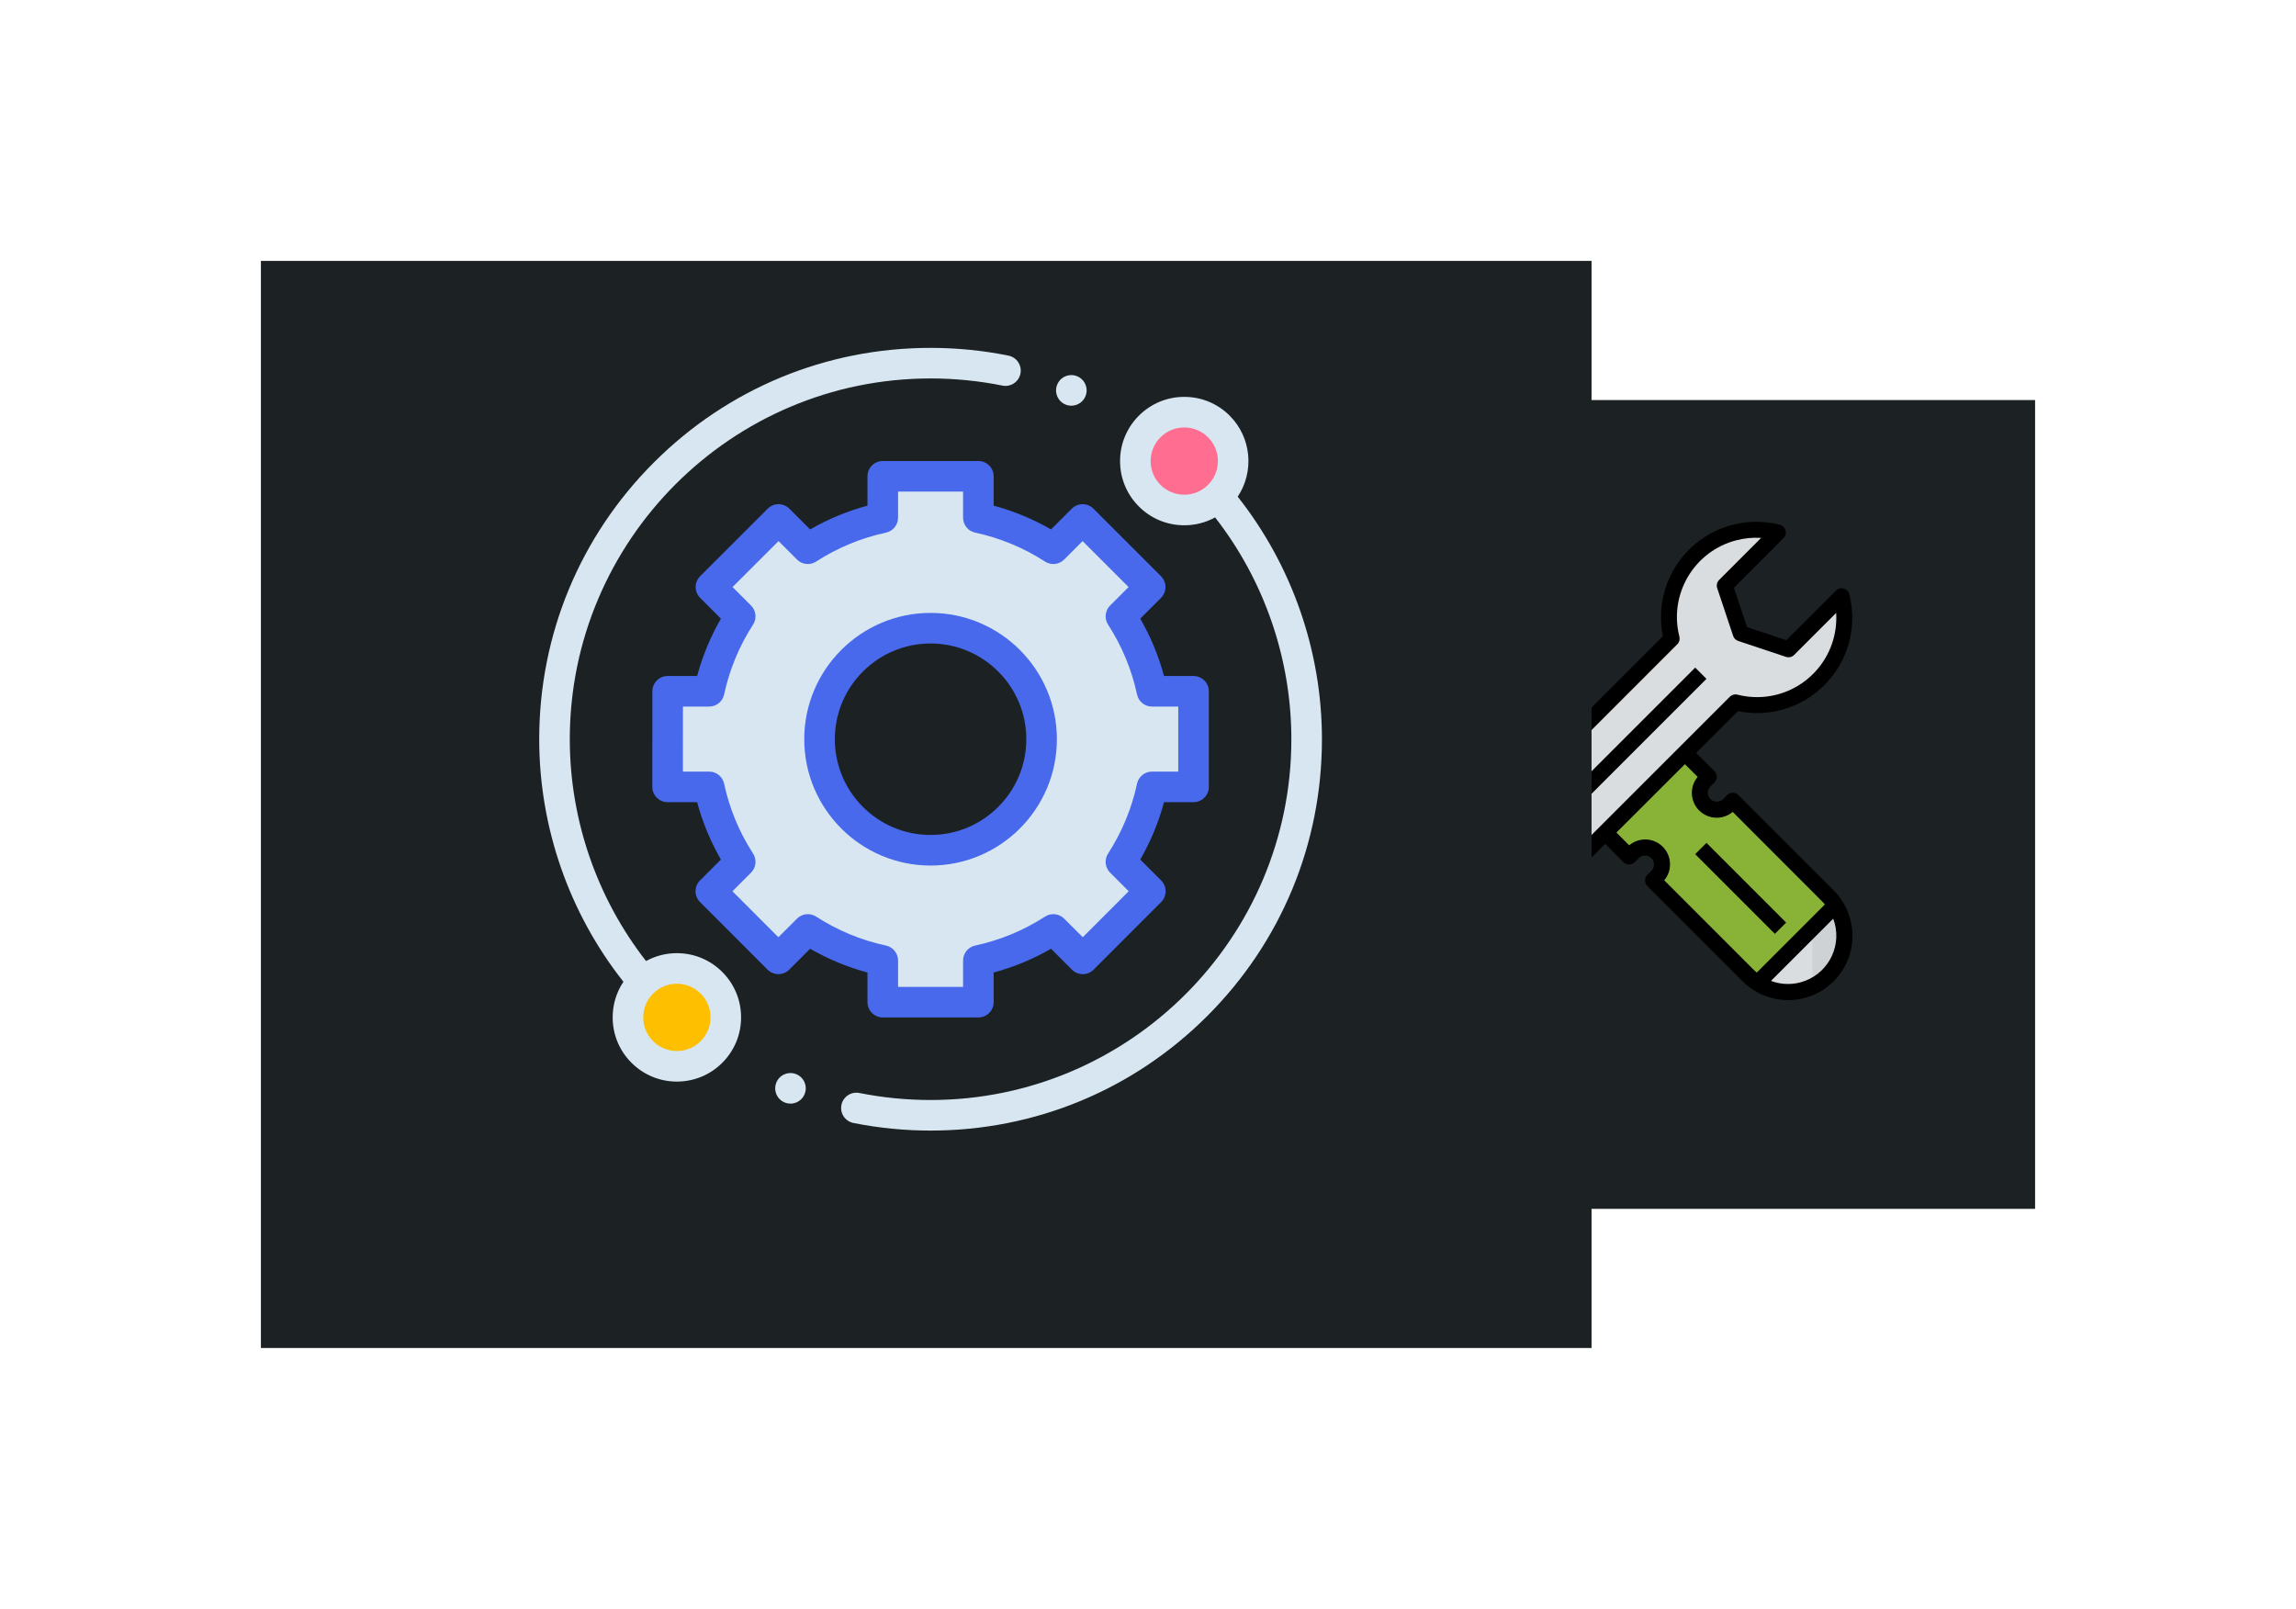<svg width="264" height="185" viewBox="0 0 264 185" fill="none" xmlns="http://www.w3.org/2000/svg">
<g filter="url(#filter0_d)">
<rect x="119" y="42" width="115" height="93" fill="#1C2124"/>
</g>
<path d="M210.162 103L199.232 92.07L198.774 92.528C198.015 93.287 196.784 93.287 196.025 92.528C195.267 91.77 195.267 90.538 196.025 89.78L196.483 89.322L193.735 86.573L184.572 95.735L187.321 98.484L187.779 98.026C188.538 97.267 189.769 97.267 190.528 98.026C191.286 98.785 191.286 100.016 190.528 100.775L190.07 101.233L201 112.163C201.331 112.492 201.697 112.784 202.091 113.034L211.033 104.091C210.783 103.697 210.491 103.332 210.162 103Z" fill="#88B337"/>
<path d="M211.033 104.091L202.09 113.034C205.098 114.965 209.102 114.094 211.033 111.087C212.402 108.957 212.402 106.223 211.033 104.091Z" fill="#DADDDF"/>
<path d="M169.912 68.248L168.996 64.583L162.582 60.918L158.917 64.583L162.582 70.997L166.247 71.913L187.321 92.987L190.986 89.322L169.912 68.248Z" fill="#CFD2D4"/>
<path d="M211.75 68.558L205.646 74.662L200.148 72.829L198.316 67.332L204.42 61.228C199.049 59.857 193.584 63.101 192.214 68.472C191.799 70.1 191.799 71.806 192.214 73.434L171.433 94.214C166.007 92.837 160.492 96.118 159.115 101.544C157.738 106.97 161.019 112.485 166.445 113.862C171.871 115.239 177.386 111.958 178.763 106.532C179.178 104.896 179.178 103.181 178.763 101.544L199.544 80.764C204.918 82.131 210.383 78.882 211.75 73.507C212.163 71.884 212.163 70.182 211.75 68.558ZM171.745 108.563H166.247L163.498 103.982L166.247 99.4H171.745L174.493 103.982L171.745 108.563Z" fill="#DADDDF"/>
<path d="M212.059 107.581C212.058 106.343 211.702 105.132 211.033 104.091L208.394 106.73V113.41C210.634 112.332 212.058 110.067 212.059 107.581Z" fill="#CFD2D4"/>
<path d="M158.122 65.041L161.787 71.455C161.91 71.672 162.117 71.829 162.359 71.889L165.779 72.744L177.507 84.472L178.802 83.176L166.891 71.265C166.774 71.148 166.627 71.064 166.466 71.024L163.18 70.199L160.06 64.736L162.735 62.06L168.201 65.184L169.026 68.47C169.066 68.631 169.15 68.778 169.267 68.896L181.178 80.807L182.474 79.511L170.746 67.783L169.891 64.366C169.83 64.123 169.674 63.916 169.457 63.792L163.043 60.127C162.685 59.924 162.235 59.984 161.943 60.275L158.278 63.94C157.983 64.229 157.919 64.681 158.122 65.041Z" fill="black"/>
<path d="M194.919 76.763L174.762 96.92L176.057 98.215L196.214 78.058L194.919 76.763Z" fill="black"/>
<path d="M172.53 98.928C172.364 98.653 172.066 98.484 171.744 98.484H166.247C165.925 98.484 165.628 98.653 165.462 98.928L162.713 103.51C162.539 103.8 162.539 104.163 162.713 104.453L165.462 109.035C165.628 109.31 165.926 109.479 166.247 109.479H171.744C172.066 109.479 172.364 109.31 172.53 109.035L175.278 104.453C175.453 104.163 175.453 103.8 175.278 103.51L172.53 98.928ZM171.226 107.646H166.766L164.567 103.981L166.766 100.316H171.226L173.425 103.981L171.226 107.646Z" fill="black"/>
<path d="M201.982 81.992C208.034 82.012 212.956 77.123 212.976 71.071C212.978 70.15 212.866 69.232 212.64 68.34C212.518 67.848 212.02 67.55 211.529 67.672C211.368 67.712 211.22 67.795 211.103 67.913L205.399 73.613L200.874 72.105L199.365 67.58L205.069 61.876C205.426 61.517 205.426 60.937 205.068 60.58C204.949 60.462 204.801 60.378 204.639 60.338C198.77 58.852 192.808 62.404 191.322 68.273C191.097 69.163 190.984 70.079 190.987 70.997C190.989 71.718 191.064 72.437 191.21 73.144L171.144 93.209C170.437 93.064 169.718 92.989 168.997 92.987C162.925 92.987 158.002 97.91 158.002 103.981C158.002 110.053 162.925 114.976 168.997 114.976C175.069 114.976 179.992 110.053 179.992 103.981C179.99 103.26 179.915 102.541 179.769 101.835L184.573 97.031L186.674 99.132C187.031 99.489 187.612 99.489 187.97 99.132L188.428 98.674C188.83 98.274 189.479 98.274 189.881 98.674C190.282 99.074 190.283 99.724 189.883 100.125C189.882 100.126 189.882 100.126 189.881 100.127L189.423 100.585C189.066 100.942 189.066 101.523 189.423 101.881L200.353 112.811C203.228 115.711 207.91 115.732 210.811 112.858C213.712 109.983 213.733 105.301 210.858 102.4C210.843 102.385 210.827 102.369 210.811 102.353L199.881 91.423C199.524 91.065 198.943 91.065 198.585 91.423L198.127 91.881C197.725 92.28 197.076 92.28 196.674 91.881C196.273 91.48 196.272 90.831 196.672 90.429C196.673 90.428 196.673 90.428 196.674 90.427L197.132 89.969C197.489 89.612 197.489 89.031 197.132 88.674L195.031 86.573L199.835 81.769C200.541 81.915 201.261 81.989 201.982 81.992ZM205.582 113.144C204.916 113.143 204.256 113.023 203.633 112.788L210.789 105.633C211.869 108.505 210.416 111.709 207.543 112.788C206.916 113.024 206.252 113.145 205.582 113.144ZM195.202 89.331C194.187 90.541 194.346 92.345 195.556 93.359C196.62 94.251 198.17 94.25 199.233 93.357L209.515 103.648C209.627 103.76 209.731 103.878 209.832 103.998L201.998 111.832C201.878 111.731 201.76 111.627 201.648 111.515L191.358 101.224C192.372 100.013 192.214 98.209 191.003 97.195C189.94 96.303 188.389 96.304 187.326 97.198L185.861 95.732L193.736 87.868L195.202 89.331ZM198.901 80.115L178.116 100.896C177.888 101.124 177.797 101.454 177.874 101.767C179.132 106.704 176.148 111.725 171.212 112.982C166.275 114.238 161.254 111.256 159.997 106.319C158.74 101.382 161.723 96.361 166.66 95.104C168.153 94.724 169.718 94.724 171.212 95.104C171.524 95.18 171.854 95.088 172.082 94.862L192.862 74.081C193.09 73.853 193.181 73.523 193.103 73.21C191.854 68.331 194.797 63.364 199.676 62.117C200.598 61.88 201.552 61.79 202.502 61.849L197.669 66.684C197.423 66.93 197.337 67.292 197.447 67.621L199.28 73.119C199.371 73.393 199.586 73.607 199.86 73.698L205.357 75.53C205.686 75.64 206.049 75.555 206.294 75.309L211.128 70.476C211.139 70.651 211.144 70.824 211.144 70.997C211.17 76.031 207.11 80.133 202.075 80.159C201.296 80.163 200.521 80.067 199.767 79.874C199.455 79.796 199.124 79.888 198.897 80.115C198.897 80.115 198.901 80.115 198.901 80.115Z" fill="black"/>
<path d="M196.213 96.92L194.917 98.216L204.079 107.378L205.375 106.082L196.213 96.92Z" fill="black"/>
<g filter="url(#filter1_d)">
<rect x="30" y="26" width="153" height="125" fill="#1C2124"/>
</g>
<path d="M141.796 53.017C141.796 56.124 139.277 58.642 136.171 58.642C133.064 58.642 130.546 56.124 130.546 53.017C130.546 49.91 133.064 47.392 136.171 47.392C139.277 47.392 141.796 49.91 141.796 53.017Z" fill="#FF6E91"/>
<path d="M83.454 116.983C83.454 120.09 80.936 122.608 77.829 122.608C74.723 122.608 72.204 120.09 72.204 116.983C72.204 113.876 74.723 111.358 77.829 111.358C80.936 111.358 83.454 113.876 83.454 116.983Z" fill="#FDBF00"/>
<path d="M132.459 79.488C131.789 76.372 130.563 73.462 128.887 70.869L132.255 67.5L124.481 59.731L121.115 63.097C118.523 61.421 115.613 60.195 112.496 59.525V54.766H101.505V59.525C98.387 60.195 95.477 61.421 92.885 63.097L89.519 59.731L81.744 67.5L85.112 70.869C83.437 73.462 82.211 76.372 81.54 79.488H76.768L76.762 90.479H81.54C82.21 93.597 83.436 96.507 85.112 99.1L81.731 102.481L89.501 110.256L92.885 106.872C95.477 108.548 98.387 109.774 101.505 110.444V115.234H112.496V110.444C115.613 109.774 118.523 108.548 121.116 106.872L124.5 110.256L132.269 102.481L128.887 99.1C130.564 96.507 131.79 93.597 132.459 90.479H137.238V79.488H132.459ZM107 97.767C99.949 97.767 94.233 92.051 94.233 85C94.233 77.949 99.949 72.233 107 72.233C114.051 72.233 119.767 77.949 119.767 85C119.767 92.051 114.051 97.767 107 97.767Z" fill="#D7E6F0"/>
<path d="M77.829 109.6C76.569 109.6 75.358 109.915 74.283 110.505C68.623 103.249 65.516 94.235 65.516 85C65.516 62.125 84.125 43.516 107 43.516C109.781 43.516 112.56 43.792 115.262 44.338C116.212 44.531 117.14 43.915 117.333 42.964C117.525 42.012 116.91 41.085 115.958 40.892C113.028 40.3 110.014 40 107 40C94.98 40 83.68 44.681 75.18 53.18C66.681 61.679 62 72.98 62 85C62 95.111 65.433 104.978 71.684 112.888C70.879 114.09 70.446 115.504 70.446 116.983C70.446 118.955 71.215 120.809 72.609 122.203C74.003 123.598 75.857 124.366 77.829 124.366C79.801 124.366 81.655 123.598 83.05 122.203C84.444 120.809 85.212 118.955 85.212 116.983C85.212 115.011 84.444 113.157 83.05 111.763C81.655 110.368 79.801 109.6 77.829 109.6ZM80.564 119.717C79.834 120.448 78.862 120.85 77.829 120.85C76.796 120.85 75.826 120.448 75.095 119.717C74.364 118.987 73.962 118.016 73.962 116.983C73.962 115.95 74.364 114.979 75.095 114.248C75.825 113.518 76.796 113.116 77.829 113.116C78.862 113.116 79.833 113.518 80.564 114.248C81.294 114.979 81.696 115.95 81.696 116.983C81.696 118.016 81.294 118.987 80.564 119.717Z" fill="#D7E6F0"/>
<path d="M142.315 57.11C144.226 54.243 143.919 50.324 141.391 47.796C139.997 46.402 138.143 45.634 136.171 45.634C134.199 45.634 132.345 46.402 130.95 47.796C129.556 49.191 128.788 51.045 128.788 53.017C128.788 54.989 129.556 56.843 130.95 58.237C132.345 59.632 134.199 60.4 136.171 60.4C137.431 60.4 138.642 60.085 139.716 59.495C145.377 66.752 148.484 75.765 148.484 85C148.484 107.875 129.875 126.484 107 126.484C104.246 126.484 101.493 126.213 98.817 125.678C97.865 125.487 96.939 126.105 96.748 127.056C96.558 128.009 97.175 128.934 98.127 129.125C101.029 129.706 104.015 130 107 130C119.02 130 130.32 125.319 138.82 116.82C147.319 108.321 152 97.02 152 85C152 74.889 148.566 65.021 142.315 57.11ZM133.436 55.752C132.706 55.021 132.303 54.05 132.303 53.017C132.303 51.984 132.706 51.013 133.436 50.283C134.166 49.552 135.138 49.15 136.171 49.15C137.203 49.15 138.175 49.552 138.906 50.283C140.413 51.791 140.413 54.244 138.906 55.752C138.175 56.482 137.203 56.884 136.171 56.884C135.137 56.884 134.166 56.482 133.436 55.752Z" fill="#D7E6F0"/>
<path d="M99.746 115.234C99.746 116.205 100.534 116.992 101.504 116.992H112.495C113.466 116.992 114.253 116.205 114.253 115.234V111.827C116.564 111.204 118.774 110.288 120.85 109.092L123.256 111.498C123.586 111.828 124.033 112.013 124.5 112.013C124.965 112.013 125.413 111.828 125.743 111.498L133.511 103.723C134.197 103.037 134.197 101.924 133.511 101.238L131.108 98.835C132.304 96.758 133.22 94.549 133.842 92.237H137.237C138.208 92.237 138.995 91.45 138.995 90.479V79.488C138.995 78.517 138.208 77.731 137.237 77.731H133.842C133.22 75.42 132.304 73.21 131.108 71.134L133.498 68.744C133.828 68.414 134.013 67.966 134.013 67.5C134.013 67.034 133.827 66.586 133.498 66.257L125.723 58.488C125.037 57.802 123.924 57.802 123.237 58.489L120.85 60.876C118.774 59.68 116.564 58.764 114.253 58.142V54.766C114.253 53.795 113.466 53.008 112.495 53.008H101.504C100.534 53.008 99.746 53.795 99.746 54.766V58.142C97.436 58.764 95.226 59.68 93.15 60.876L90.762 58.489C90.076 57.803 88.963 57.802 88.277 58.488L80.502 66.257C80.172 66.587 79.987 67.034 79.987 67.5C79.987 67.966 80.172 68.414 80.502 68.744L82.892 71.134C81.696 73.21 80.78 75.419 80.158 77.731H76.769C75.798 77.731 75.011 78.517 75.011 79.488L75.005 90.479C75.004 90.945 75.19 91.393 75.519 91.722C75.849 92.052 76.296 92.237 76.763 92.237H80.158C80.78 94.549 81.696 96.758 82.892 98.835L80.489 101.238C79.803 101.924 79.802 103.037 80.489 103.723L88.257 111.498C88.587 111.827 89.034 112.013 89.5 112.013H89.501C89.967 112.013 90.414 111.828 90.744 111.498L93.149 109.092C95.226 110.288 97.436 111.204 99.746 111.827V115.234ZM93.838 105.395C93.143 104.946 92.228 105.043 91.641 105.629L89.501 107.769L84.217 102.481L86.355 100.342C86.941 99.757 87.039 98.841 86.589 98.146C84.995 95.679 83.874 92.976 83.259 90.11C83.085 89.3 82.369 88.722 81.541 88.722H78.521L78.526 81.246H81.541C82.369 81.246 83.085 80.668 83.259 79.858C83.874 76.992 84.995 74.289 86.589 71.823C87.039 71.127 86.941 70.212 86.355 69.626L84.231 67.501L89.519 62.217L91.641 64.34C92.228 64.926 93.142 65.023 93.838 64.574C96.304 62.98 99.007 61.859 101.874 61.244C102.683 61.07 103.262 60.353 103.262 59.526V56.523H110.737V59.525C110.737 60.353 111.316 61.07 112.126 61.243C114.991 61.859 117.695 62.979 120.161 64.573C120.857 65.023 121.772 64.926 122.358 64.34L124.481 62.217L129.769 67.501L127.644 69.625C127.058 70.212 126.961 71.127 127.411 71.823C129.004 74.289 130.124 76.992 130.74 79.858C130.914 80.668 131.63 81.246 132.459 81.246H135.479V88.722H132.459C131.63 88.722 130.915 89.3 130.74 90.11C130.125 92.975 129.004 95.679 127.411 98.145C126.961 98.841 127.058 99.757 127.644 100.342L129.782 102.481L124.499 107.768L122.358 105.629C121.772 105.042 120.857 104.946 120.161 105.395C117.695 106.989 114.991 108.109 112.126 108.725C111.316 108.899 110.737 109.615 110.737 110.444V113.477H103.262V110.444C103.262 109.616 102.683 108.899 101.874 108.725C99.008 108.11 96.305 106.989 93.838 105.395Z" fill="#4869EB"/>
<path d="M121.524 85C121.524 76.991 115.009 70.475 107 70.475C98.991 70.475 92.475 76.991 92.475 85C92.475 93.009 98.991 99.525 107 99.525C115.009 99.525 121.524 93.009 121.524 85ZM95.991 85C95.991 78.929 100.929 73.991 107 73.991C113.071 73.991 118.009 78.93 118.009 85C118.009 91.07 113.071 96.009 107 96.009C100.929 96.009 95.991 91.071 95.991 85Z" fill="#4869EB"/>
<path d="M123.186 46.648C123.648 46.648 124.102 46.46 124.428 46.133C124.755 45.804 124.943 45.351 124.943 44.888C124.943 44.428 124.756 43.974 124.428 43.645C124.102 43.319 123.648 43.13 123.186 43.13C122.721 43.13 122.27 43.319 121.943 43.645C121.616 43.974 121.428 44.426 121.428 44.888C121.428 45.352 121.616 45.804 121.943 46.133C122.27 46.46 122.721 46.648 123.186 46.648Z" fill="#D7E6F0"/>
<path d="M90.891 123.384C90.429 123.384 89.975 123.572 89.648 123.899C89.322 124.225 89.134 124.679 89.134 125.141C89.134 125.606 89.322 126.057 89.648 126.384C89.975 126.711 90.429 126.899 90.891 126.899C91.353 126.899 91.807 126.711 92.134 126.384C92.461 126.057 92.649 125.603 92.649 125.141C92.649 124.679 92.461 124.225 92.134 123.899C91.807 123.572 91.353 123.384 90.891 123.384Z" fill="#D7E6F0"/>
<defs>
<filter id="filter0_d" x="89" y="16" width="175" height="153" filterUnits="userSpaceOnUse" color-interpolation-filters="sRGB">
<feFlood flood-opacity="0" result="BackgroundImageFix"/>
<feColorMatrix in="SourceAlpha" type="matrix" values="0 0 0 0 0 0 0 0 0 0 0 0 0 0 0 0 0 0 127 0"/>
<feOffset dy="4"/>
<feGaussianBlur stdDeviation="15"/>
<feColorMatrix type="matrix" values="0 0 0 0 0 0 0 0 0 0 0 0 0 0 0 0 0 0 0.5 0"/>
<feBlend mode="normal" in2="BackgroundImageFix" result="effect1_dropShadow"/>
<feBlend mode="normal" in="SourceGraphic" in2="effect1_dropShadow" result="shape"/>
</filter>
<filter id="filter1_d" x="0" y="0" width="213" height="185" filterUnits="userSpaceOnUse" color-interpolation-filters="sRGB">
<feFlood flood-opacity="0" result="BackgroundImageFix"/>
<feColorMatrix in="SourceAlpha" type="matrix" values="0 0 0 0 0 0 0 0 0 0 0 0 0 0 0 0 0 0 127 0"/>
<feOffset dy="4"/>
<feGaussianBlur stdDeviation="15"/>
<feColorMatrix type="matrix" values="0 0 0 0 0 0 0 0 0 0 0 0 0 0 0 0 0 0 0.5 0"/>
<feBlend mode="normal" in2="BackgroundImageFix" result="effect1_dropShadow"/>
<feBlend mode="normal" in="SourceGraphic" in2="effect1_dropShadow" result="shape"/>
</filter>
</defs>
</svg>
